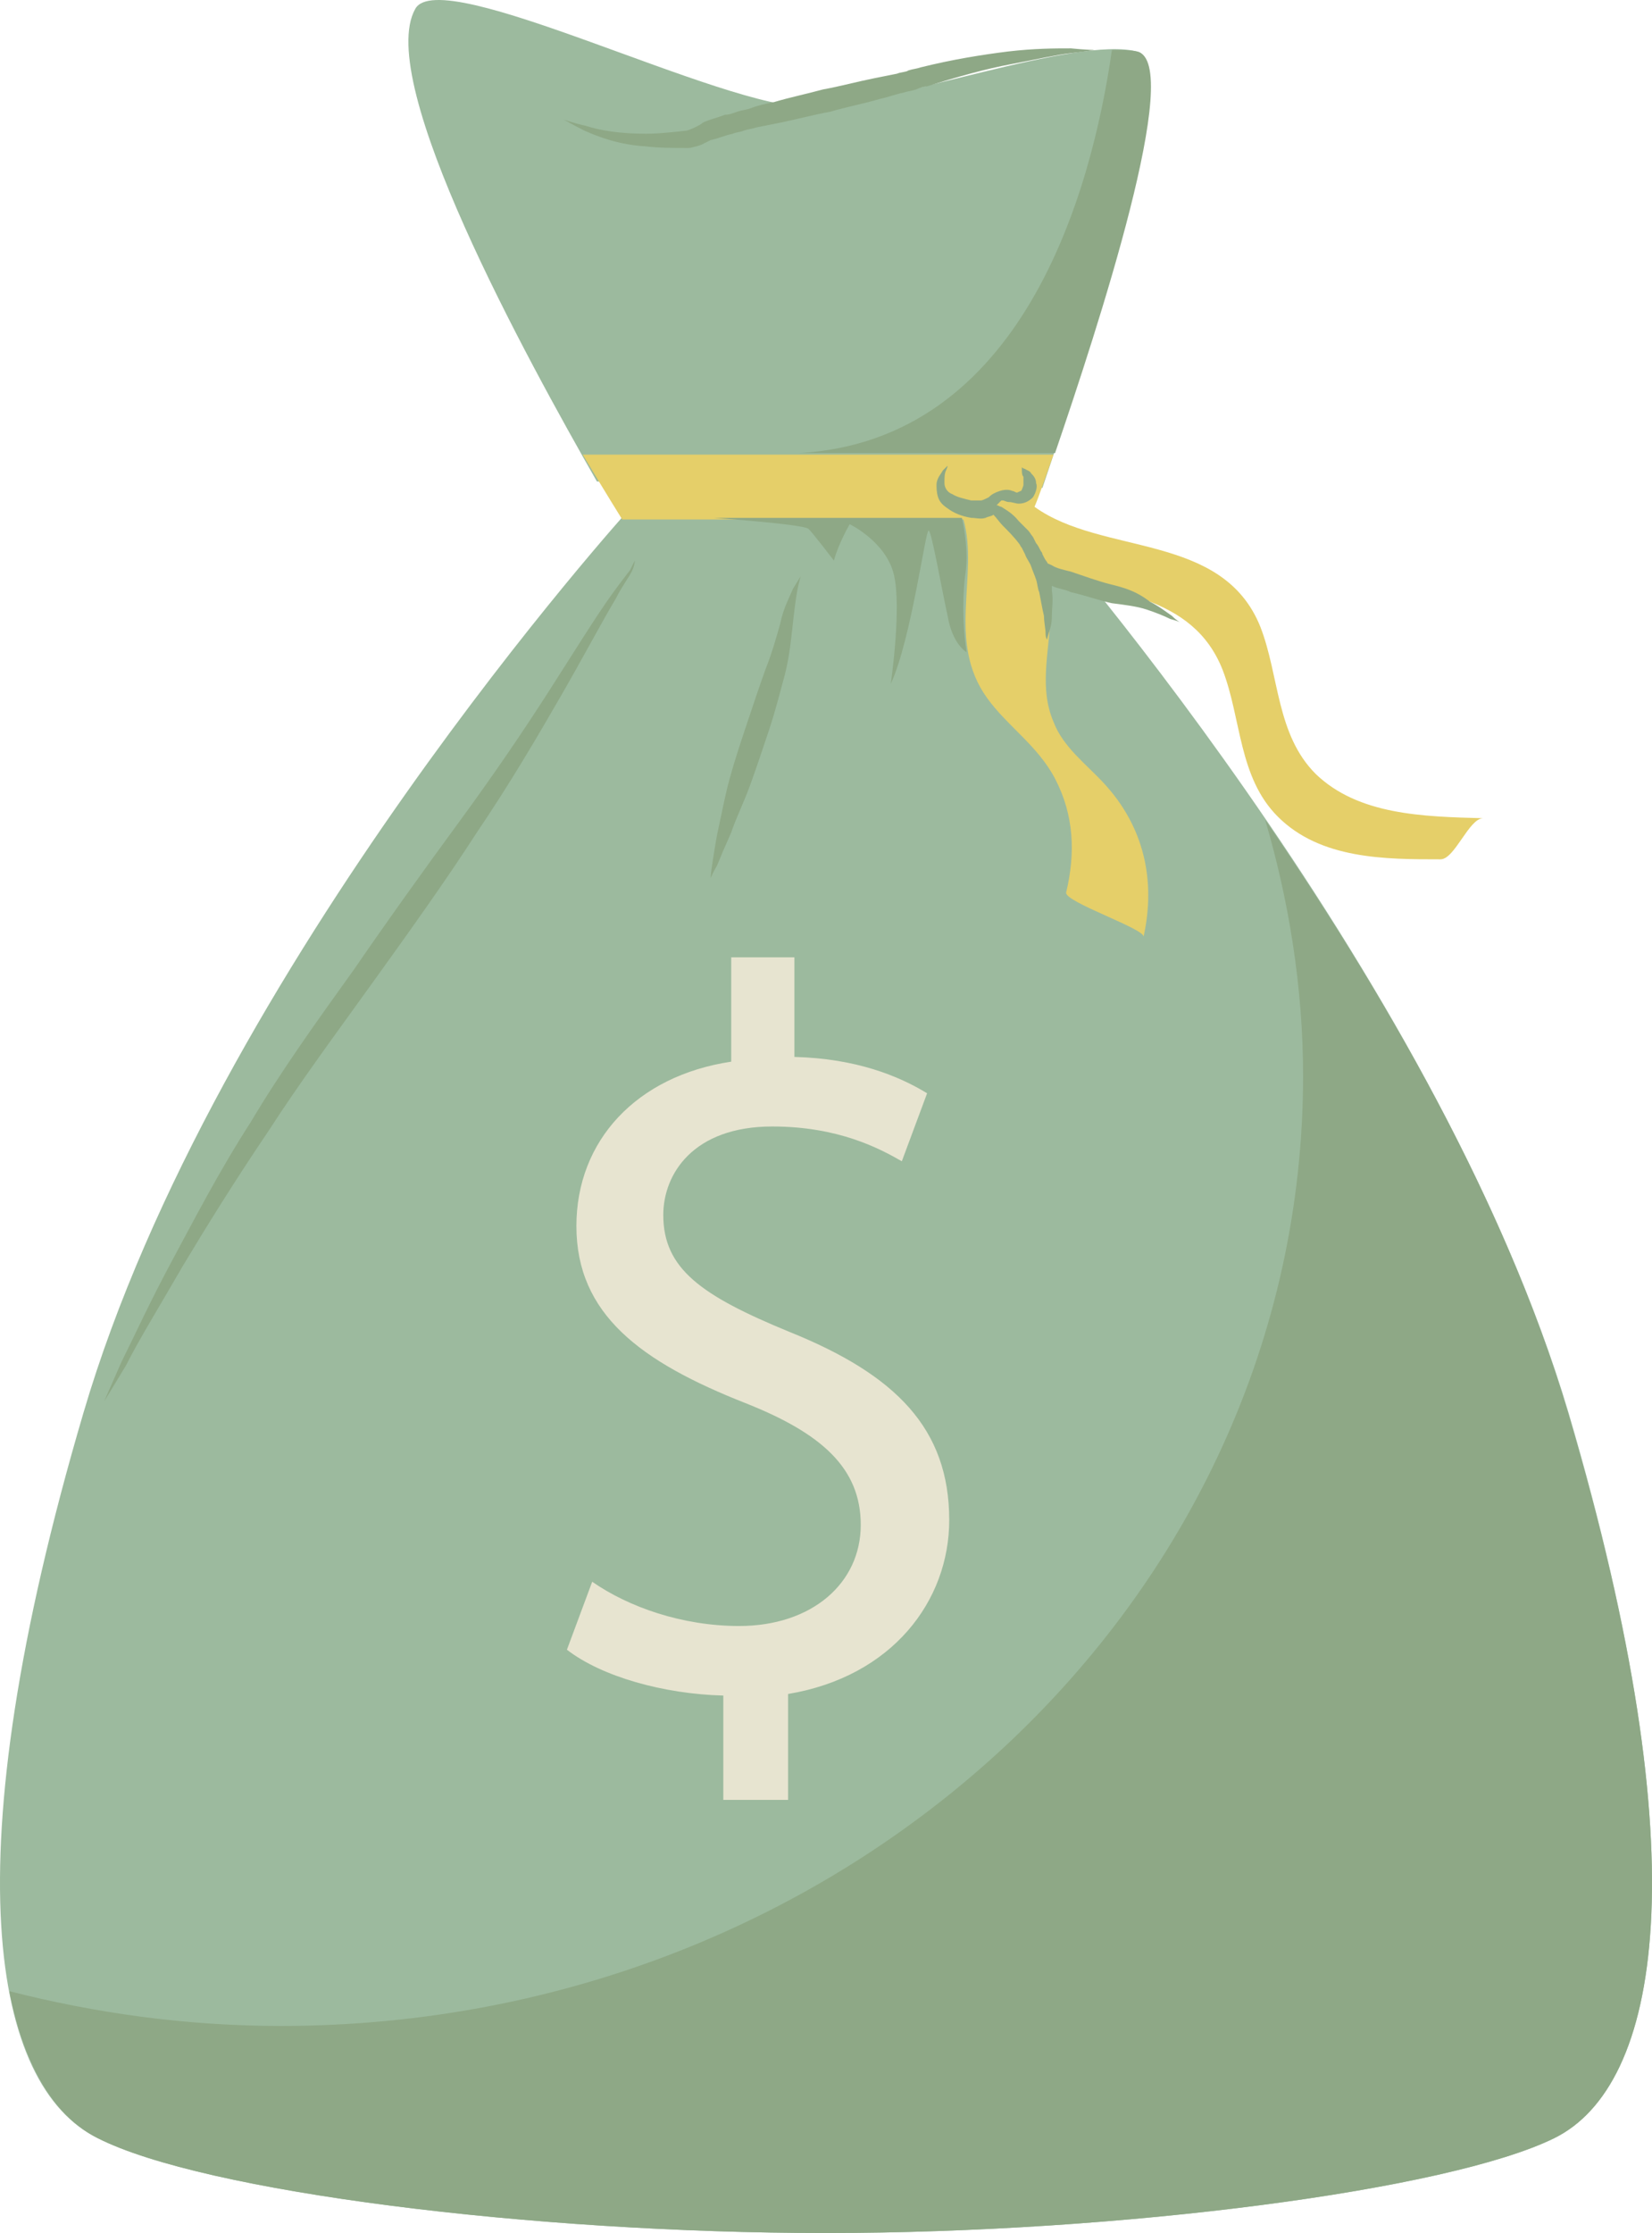 <svg version="1.1" id="图层_1" x="0px" y="0px" width="370.045px" height="499.861px" viewBox="0 0 370.045 499.861" enable-background="new 0 0 370.045 499.861" xml:space="preserve" xmlns="http://www.w3.org/2000/svg" xmlns:xlink="http://www.w3.org/1999/xlink" xmlns:xml="http://www.w3.org/XML/1998/namespace">
  <path fill="#9CBA9E" d="M348.15,478.63c-23.708,11.678-97.311,21.232-163.128,21.232c-65.817,0-139.42-9.199-163.128-21.23
	c-23.709-11.678-32.909-61.572-3.186-162.422c29.37-99.787,122.435-202.406,122.435-202.406l43.879,2.123l44.231-3.185
	c0,0,92.356,103.68,122.081,203.468C381.06,417.06,371.859,466.952,348.15,478.63z M233.501,109.203
	c9.555-28.309,31.848-95.188,21.231-97.665c-13.801-3.539-54.141,11.677-73.249,12.385S98.681-8.278,93.02,1.984
	c-9.2,16.277,25.124,78.556,40.693,105.803L233.501,109.203z" class="color c1"/>
  <path fill="#E7E4D0" d="M162.021,402.905v-23.354c-13.445-0.354-27.247-4.246-35.032-10.262l5.662-15.217
	c8.14,5.662,20.17,9.908,32.909,9.908c16.277,0,27.247-9.555,27.247-22.646c0-12.738-8.847-20.523-25.832-27.248
	c-23.354-9.199-37.862-19.814-37.862-39.631c0-19.109,13.446-33.617,34.678-36.802V214.3h14.154v22.293
	c13.801,0.354,23.354,4.246,29.725,8.139l-5.662,15.216c-4.953-2.83-14.153-7.783-29.016-7.783
	c-17.693,0-24.416,10.615-24.416,19.814c0,12.031,8.491,18.047,28.309,26.186c23.709,9.555,35.74,21.586,35.74,42.107
	c0,18.049-12.74,35.033-36.096,38.926v23.709h-14.508V402.905z" class="color c2"/>
  <path fill="#E5CF69" d="M294.718,173.252c-8.847-8.847-8.14-21.939-12.386-32.909c-8.491-21.231-35.386-15.924-50.602-26.894
	c1.062-2.477,2.478-6.723,4.246-11.677H130.528c5.308,8.847,8.847,14.508,8.847,14.508h46.002h30.432
	c3.539,12.385-3.893,27.247,5.309,39.986c4.6,6.37,11.323,10.616,15.216,18.047c4.246,8.139,4.601,16.631,2.478,25.478
	c-0.354,2.123,17.693,8.139,17.339,9.908c2.831-12.739,0-24.77-8.846-34.324c-3.894-4.247-9.201-8.139-11.324-13.8
	c-3.186-7.431-1.063-15.216-0.707-23.001c0.354-3.893-0.354-7.431-1.416-10.616c14.862,4.954,33.263,4.954,39.986,21.939
	c4.246,10.97,3.538,24.063,12.385,32.909c9.554,9.554,24.063,9.554,36.447,9.554c3.185,0,6.368-9.2,9.554-9.2
	C318.78,182.806,304.272,182.452,294.718,173.252z" class="color c3"/>
  <path fill="#8EA886" d="M348.15,478.63c-23.708,11.678-97.311,21.232-163.128,21.232c-65.817,0-139.42-9.199-163.128-21.23
	c-9.2-4.602-16.277-15.217-19.816-32.908c19.462,4.953,39.632,7.783,60.863,7.783c126.327,0,228.946-95.188,228.946-212.667
	c0-19.816-3.187-39.278-8.493-57.325c25.478,37.155,53.786,84.926,67.939,133.049C381.06,417.06,371.859,466.952,348.15,478.63z
	 M179.006,101.419h57.325c9.555-27.955,29.017-87.403,18.4-89.88c-1.416-0.354-3.539-0.354-5.662-0.354
	C244.471,43.386,228.901,98.588,179.006,101.419z M144.683,32.77c2.831,0.354,6.016,0.354,9.554,0.354
	c0.708,0,1.416-0.354,1.77-0.354l1.063-0.354c0.708-0.354,1.416-0.708,2.123-1.062c1.77-0.354,3.186-1.062,4.954-1.416
	c0.708-0.354,1.771-0.354,2.478-0.708c1.063-0.354,1.77-0.354,2.83-0.708c1.771-0.354,3.539-0.708,5.31-1.062
	c3.538-0.708,7.431-1.769,11.323-2.477c3.537-1.062,7.431-1.77,10.97-2.831c1.77-0.354,3.538-1.062,5.308-1.416
	c1.063-0.354,1.77-0.354,2.831-0.708c0.707-0.354,1.771-0.708,2.478-0.708c6.724-2.123,13.094-3.892,18.754-4.954
	c5.662-1.062,10.263-2.124,13.446-2.477c3.186-0.354,5.309-0.708,5.309-0.708s-1.77,0-5.309-0.354c-3.537,0-8.139,0-14.153,0.708
	c-5.662,0.708-12.385,1.77-19.463,3.539c-1.062,0.354-1.77,0.354-2.83,0.708c-0.354,0.354-1.771,0.354-2.478,0.708
	c-1.77,0.354-3.538,0.708-5.309,1.062c-3.538,0.708-7.431,1.769-11.323,2.477c-3.893,1.062-7.431,1.769-10.97,2.831
	c-1.771,0.354-3.538,0.708-5.308,1.415c-1.063,0.354-1.771,0.354-2.832,0.708c-1.062,0.354-1.77,0.708-2.83,0.708
	c-1.77,0.708-3.539,1.063-4.953,1.769c-0.354,0.354-1.063,0.708-1.771,1.062c-0.708,0.354-1.771,0.708-1.771,0.708
	c-3.184,0.354-6.368,0.708-9.199,0.708c-5.662,0-10.262-0.708-13.446-1.769c-3.187-0.708-4.954-1.416-4.954-1.416
	s1.77,1.062,4.6,2.477C134.066,30.647,138.668,32.416,144.683,32.77z M41.001,283.302c5.309-8.846,11.678-19.107,19.108-30.078
	c7.077-10.969,15.216-21.939,23.354-33.263c8.139-11.324,16.278-22.647,23.354-33.617c7.432-10.969,13.447-21.231,18.755-30.432
	c5.309-9.201,9.2-16.631,12.385-21.939c1.416-2.831,2.832-4.6,3.539-6.016s0.707-2.477,0.707-2.477s-0.354,0.708-1.062,2.123
	c-1.062,1.416-2.478,3.185-4.246,5.662c-3.538,4.954-8.14,12.385-13.8,21.231c-5.662,8.846-12.386,18.754-20.17,29.37
	c-7.785,10.615-15.924,21.939-23.709,33.262c-8.139,11.324-16.277,22.647-23.001,33.971c-7.077,10.971-12.738,21.939-17.692,31.141
	c-4.954,9.199-8.492,16.984-11.323,22.646c-2.478,5.66-3.893,8.846-3.893,8.846s1.77-2.83,4.954-8.139
	C31.094,299.933,35.694,292.501,41.001,283.302z M171.576,149.543c-1.416,3.893-2.83,8.139-4.246,12.385
	c-1.416,4.247-2.832,8.493-3.894,12.385c-1.062,3.892-1.769,7.785-2.478,10.969c-0.707,3.185-1.062,6.016-1.414,8.139
	c-0.354,2.124-0.354,3.185-0.354,3.185s0.354-1.062,1.416-2.831c0.707-1.769,1.769-4.246,3.185-7.431
	c1.063-3.185,2.832-6.723,4.246-10.615c1.416-3.893,2.832-8.139,4.246-12.385c1.416-4.246,2.479-8.493,3.539-12.385
	c1.063-4.247,1.415-8.139,1.77-11.324c0.354-3.185,0.707-6.016,1.062-7.785c0.354-1.77,0.708-2.831,0.708-2.831
	s-0.708,1.062-1.77,2.831c-0.707,1.769-2.123,4.246-2.83,7.785C174.053,142.112,172.991,146.005,171.576,149.543z M215.455,115.927
	h-55.557c0,0,20.17,1.416,21.23,2.477c1.062,1.061,5.662,7.077,5.662,7.077c1.063-3.893,3.539-8.139,3.539-8.139
	s8.14,3.893,9.907,11.323c1.771,7.431-0.708,24.417-0.708,24.417c4.602-9.908,7.785-34.678,8.492-34.324
	c0.709,0.354,2.832,12.739,4.247,19.108c1.062,6.369,4.246,8.139,4.246,8.139c-0.708-4.6-1.062-10.616-0.354-16.985
	C217.224,123.004,215.455,115.927,215.455,115.927z M248.717,130.789c-2.831-0.708-5.662-1.77-8.848-2.831
	c-1.415-0.354-3.185-0.708-4.246-1.416c-0.708-0.354-1.062-0.354-1.062-0.708c-0.354-0.354-0.708-1.062-1.063-1.77
	c0-0.354-0.354-0.708-0.354-0.708c-0.354-0.708-0.708-1.416-1.063-1.77l-0.707-1.415c-0.354-0.354-0.707-1.062-1.062-1.416
	c-0.708-0.708-1.415-1.416-2.124-2.123c-1.415-1.77-2.83-2.477-3.893-3.185c-0.354,0-0.707-0.354-1.062-0.354
	c0.354-0.354,0.707-0.708,1.062-1.062c0,0,0,0,0.354,0s0.708,0.354,1.415,0.354c0.708,0,1.416,0.354,2.123,0.354
	c1.063,0,2.124-0.354,3.186-1.416c0.707-1.062,1.063-2.477,0.707-3.185c0-1.062-0.707-1.77-1.061-2.123
	c-0.354-0.708-1.063-0.708-1.416-1.062c-0.354,0-0.707-0.354-0.707-0.354s0,0.354,0,0.708s0,1.062,0.354,1.416
	c0,0.354,0,1.062,0,1.77c0,0.354-0.354,1.062-0.354,1.062c0,0.354-0.354,0.354-1.063,0.708c-0.354,0-0.707-0.354-1.063-0.354
	c-0.708-0.354-1.77-0.354-2.831,0s-1.771,0.708-2.478,1.415c-0.707,0.354-1.416,0.708-1.77,0.708c-0.707,0-1.415,0-2.123,0
	c-1.416-0.354-3.185-0.708-4.246-1.416c-1.062-0.354-1.77-1.416-1.77-2.477s0-2.123,0.354-2.831
	c0.354-0.708,0.354-1.062,0.354-1.062s-0.354,0.354-1.062,1.062c-0.354,0.708-1.416,1.77-1.416,3.185c0,0.708,0,1.769,0.354,2.831
	s1.063,1.77,2.123,2.477c1.415,1.062,3.185,1.77,5.308,2.123c1.062,0,2.123,0.354,3.187,0c0.707-0.354,1.414-0.354,1.769-0.708
	c0.708,0.708,1.415,1.769,2.123,2.477c1.062,1.062,2.478,2.477,3.538,3.892c0.354,0.354,0.354,0.708,0.709,1.062l0.707,1.415
	c0.354,1.062,1.063,1.77,1.416,2.831c0.354,1.062,0.707,1.769,1.061,2.831c0.354,1.062,0.354,2.123,0.708,2.831
	c0.354,1.77,0.708,3.893,1.063,5.308c0,1.416,0.354,2.831,0.354,3.892c0,1.061,0.354,1.416,0.354,1.416s0-0.354,0.354-1.416
	c0.354-1.062,0.708-2.123,0.708-3.892c0-1.77,0.354-3.539,0-5.662c0-0.354,0-0.708,0-1.062c1.415,0.708,2.831,0.708,4.246,1.416
	c3.186,0.708,6.017,1.77,9.2,2.477c2.831,0.354,5.662,0.708,7.785,1.416s3.893,1.416,5.308,2.123
	c1.416,0.354,2.123,0.708,2.123,0.708s-0.707-0.354-1.77-1.416c-1.063-0.708-2.83-2.124-4.953-3.185
	C254.379,132.204,251.548,131.496,248.717,130.789z" class="color c4"/>
</svg>